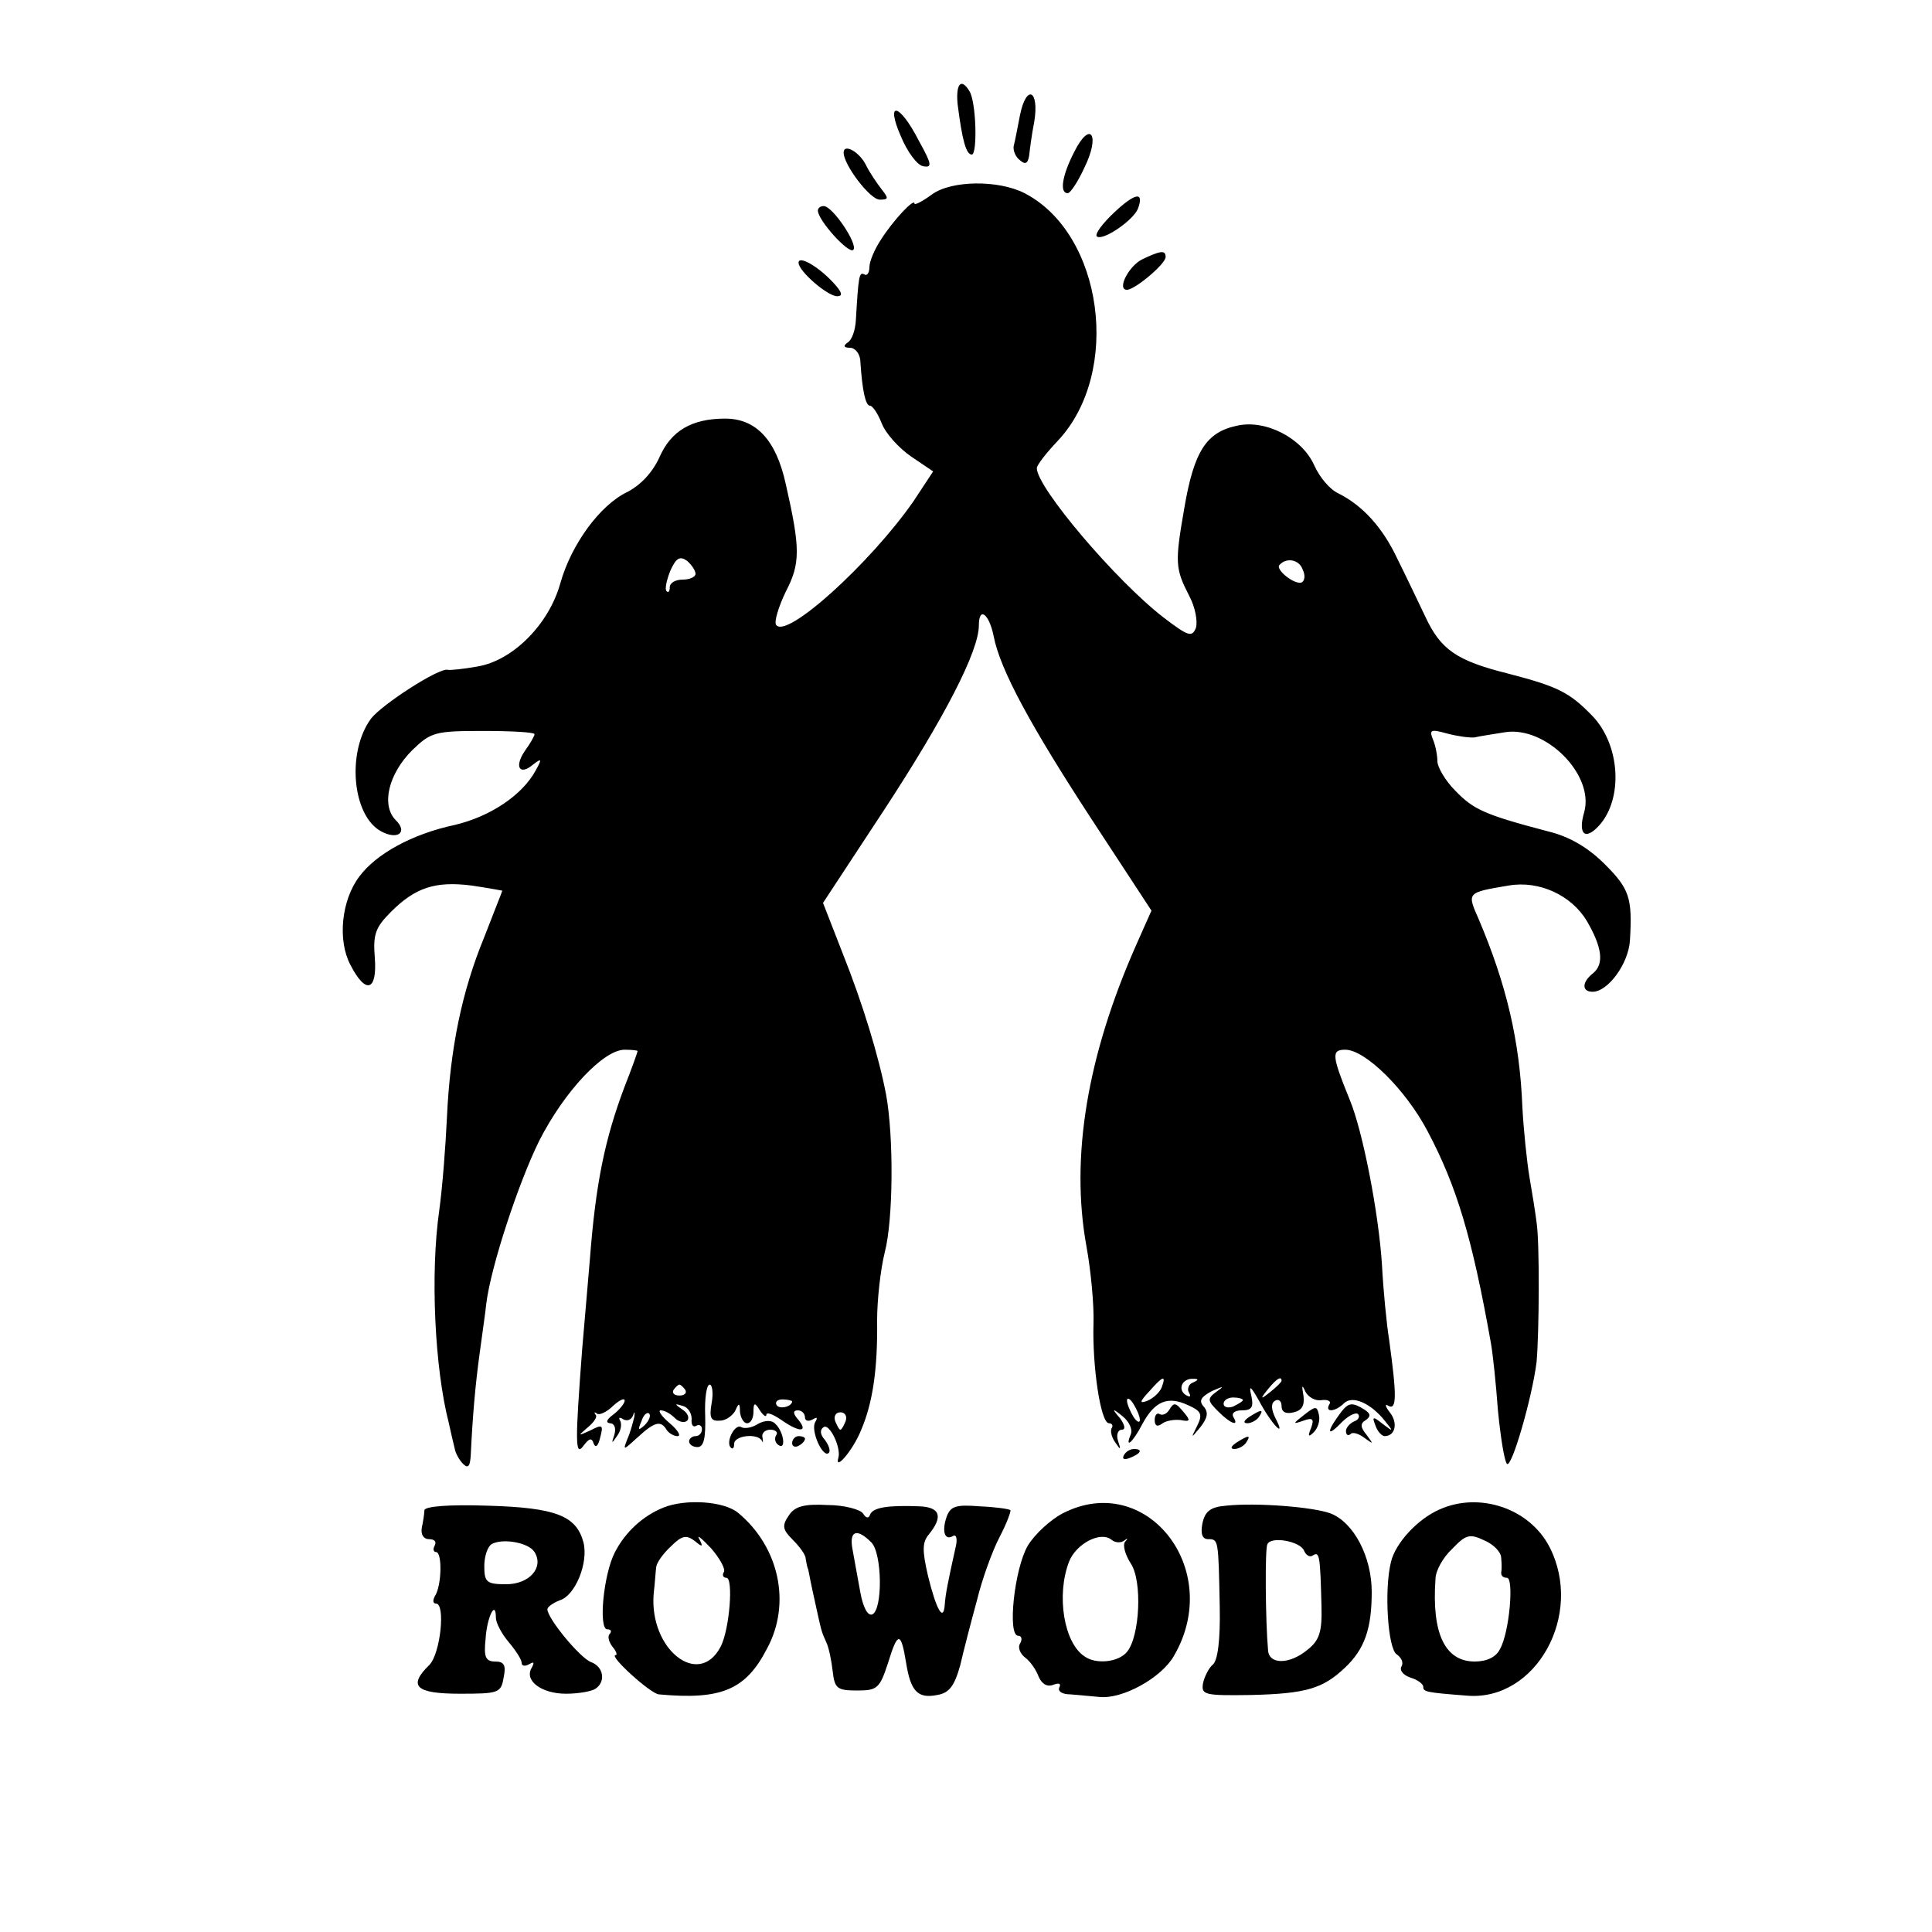 <?xml version="1.0" standalone="no"?>
<!DOCTYPE svg PUBLIC "-//W3C//DTD SVG 20010904//EN"
 "http://www.w3.org/TR/2001/REC-SVG-20010904/DTD/svg10.dtd">
<svg version="1.0" xmlns="http://www.w3.org/2000/svg"
 width="300pt" height="300pt" viewBox="0 0 300 300"
 preserveAspectRatio="xMidYMid meet">
<g transform="translate(0,300) scale(0.1,-0.1)"
fill="#000000" stroke="none">
<path d="M1487 2838 c7 -55 13 -78 22 -78 9 0 7 83 -4 99 -13 21 -21 10 -18
-21z"/>
<path d="M1584 2822 c-4 -20 -8 -42 -10 -49 -1 -7 3 -17 10 -22 8 -7 12 -5 14
7 1 9 4 33 8 53 8 49 -12 59 -22 11z"/>
<path d="M1399 2788 c10 -24 25 -44 34 -46 15 -3 14 3 -6 39 -30 59 -53 64
-28 7z"/>
<path d="M1668 2764 c-19 -37 -23 -64 -10 -64 4 0 16 18 26 40 25 51 9 74 -16
24z"/>
<path d="M1310 2763 c0 -19 41 -73 56 -73 14 0 14 2 3 16 -7 9 -18 25 -24 37
-10 21 -35 35 -35 20z"/>
<path d="M1447 2698 c-15 -11 -27 -17 -27 -14 0 9 -33 -26 -52 -56 -10 -15
-18 -34 -18 -43 0 -9 -4 -14 -8 -11 -8 4 -9 -3 -13 -71 -1 -16 -6 -31 -13 -35
-7 -5 -6 -8 4 -8 8 0 16 -10 16 -22 3 -45 8 -68 15 -68 4 0 12 -12 18 -27 6
-16 27 -39 46 -52 l34 -23 -31 -47 c-67 -96 -198 -215 -213 -191 -3 5 4 28 15
51 23 44 23 67 0 168 -15 68 -46 101 -94 101 -52 0 -84 -19 -102 -60 -11 -24
-29 -43 -50 -54 -42 -20 -87 -81 -104 -142 -18 -64 -74 -120 -129 -129 -22 -4
-43 -6 -46 -5 -14 3 -102 -54 -119 -76 -38 -52 -29 -151 16 -175 26 -14 42 -1
22 18 -22 23 -11 71 26 108 29 28 35 30 110 30 44 0 80 -2 80 -5 0 -3 -7 -15
-15 -26 -17 -25 -8 -39 13 -21 13 10 14 9 4 -9 -21 -39 -71 -72 -126 -85 -66
-14 -122 -45 -148 -80 -28 -37 -34 -99 -14 -137 24 -47 42 -41 38 11 -3 36 1
47 25 71 38 38 69 48 125 41 27 -4 48 -8 48 -8 0 -1 -13 -33 -28 -72 -35 -85
-53 -173 -58 -280 -2 -44 -7 -109 -12 -145 -14 -98 -7 -245 15 -330 3 -14 7
-31 9 -39 1 -7 7 -18 13 -24 8 -8 11 -4 12 14 3 62 7 108 14 159 4 30 9 64 10
75 7 58 50 188 82 253 39 77 100 142 133 142 11 0 20 -1 20 -2 0 -2 -9 -27
-20 -55 -31 -82 -45 -151 -54 -268 -3 -33 -8 -96 -12 -140 -11 -145 -11 -168
2 -150 9 12 13 13 16 3 3 -7 7 -3 10 10 5 19 4 21 -15 11 -20 -9 -20 -9 -5 4
10 8 16 17 13 20 -3 4 -2 5 2 2 3 -3 15 2 25 12 10 9 18 13 18 8 0 -4 -8 -14
-17 -21 -11 -8 -13 -13 -6 -14 7 0 10 -7 7 -18 -5 -14 -4 -14 4 -2 6 8 8 18 5
24 -3 5 -1 6 5 2 6 -3 12 -1 15 6 2 7 3 6 2 -2 -2 -8 -6 -24 -11 -35 -7 -18
-6 -17 16 3 26 24 36 27 45 12 3 -5 11 -10 17 -10 6 0 1 9 -12 20 -13 11 -19
20 -14 20 6 0 15 -5 22 -12 6 -6 15 -8 19 -4 4 4 1 12 -7 17 -13 9 -13 10 0 6
8 -2 14 -11 14 -20 -1 -9 2 -14 7 -11 5 3 9 0 9 -5 0 -6 -4 -11 -10 -11 -5 0
-10 -4 -10 -8 0 -5 6 -9 13 -9 10 0 13 14 12 49 -1 26 2 48 7 48 4 0 6 -13 3
-29 -4 -23 -1 -28 13 -27 9 0 20 8 24 16 5 12 7 12 7 -2 1 -10 6 -18 11 -18 6
0 10 8 10 18 0 14 2 15 10 2 5 -8 10 -11 10 -7 0 5 10 1 22 -7 28 -20 44 -21
28 -1 -9 10 -9 15 -1 15 6 0 11 -5 11 -11 0 -5 5 -7 12 -3 7 4 8 3 4 -4 -8
-13 12 -57 21 -48 3 3 0 12 -6 20 -8 9 -8 16 -2 20 9 6 27 -31 23 -47 -7 -23
22 10 35 42 18 42 26 94 25 171 0 30 5 78 12 106 13 50 14 178 2 244 -11 58
-36 141 -68 221 l-30 77 94 143 c95 145 148 248 148 288 0 30 16 18 23 -17 10
-52 58 -140 152 -284 l93 -142 -24 -54 c-76 -172 -102 -329 -77 -467 7 -38 12
-92 11 -120 -2 -66 11 -155 24 -155 5 0 7 -4 4 -8 -2 -4 0 -14 6 -22 8 -12 9
-12 4 3 -3 9 0 17 6 17 6 0 5 7 -3 18 -13 15 -12 16 4 3 10 -8 16 -20 13 -28
-10 -24 3 -13 18 16 19 35 39 44 71 29 20 -9 23 -14 14 -32 -10 -20 -10 -20 5
-2 11 14 13 23 5 32 -8 9 -4 15 13 24 18 8 20 8 7 -1 -15 -11 -14 -14 3 -31
19 -19 33 -24 23 -8 -3 6 3 10 13 10 16 0 19 5 15 23 -4 17 -1 15 12 -8 19
-36 43 -61 26 -28 -7 14 -8 24 -1 28 5 3 10 0 10 -8 0 -10 7 -13 19 -10 13 3
17 11 15 26 -3 16 -2 18 3 6 5 -9 16 -15 26 -13 9 1 15 -2 11 -7 -7 -13 10
-11 23 2 13 13 42 0 64 -28 13 -16 13 -17 -4 -4 -15 12 -17 12 -11 -3 3 -9 10
-16 14 -16 17 0 21 21 8 37 -7 9 -8 14 -2 10 13 -7 13 16 1 103 -4 25 -9 77
-11 115 -5 81 -30 209 -50 257 -28 69 -29 78 -7 78 31 0 94 -62 128 -127 45
-85 69 -165 98 -328 3 -16 8 -64 11 -105 4 -41 10 -79 14 -83 7 -8 39 102 46
158 4 44 5 185 0 217 -2 16 -7 47 -11 70 -4 24 -9 72 -11 108 -4 104 -25 192
-68 293 -18 41 -19 41 47 52 47 8 97 -15 121 -55 24 -41 27 -67 10 -81 -18
-14 -18 -29 -1 -29 24 0 56 44 58 80 4 66 -1 80 -39 118 -26 26 -55 43 -88 51
-99 26 -116 34 -144 63 -16 16 -28 37 -28 46 0 9 -3 25 -7 34 -6 15 -3 16 22
9 15 -4 35 -7 43 -6 8 2 29 5 47 8 63 10 139 -66 123 -124 -10 -34 1 -45 23
-21 38 42 33 126 -11 171 -35 36 -53 45 -130 65 -80 20 -105 37 -129 89 -11
23 -30 63 -43 89 -23 49 -54 83 -92 102 -13 6 -29 25 -37 43 -19 43 -76 72
-120 62 -48 -10 -67 -40 -82 -128 -15 -86 -14 -94 8 -137 9 -17 13 -39 10 -49
-6 -15 -12 -13 -50 16 -74 57 -197 202 -197 232 0 5 15 24 33 43 99 106 70
321 -52 384 -41 21 -114 20 -144 -2z m-367 -589 c0 -5 -9 -9 -20 -9 -11 0 -20
-5 -20 -12 0 -6 -2 -9 -5 -6 -3 3 0 17 6 32 9 20 15 23 26 15 7 -6 13 -15 13
-20z m943 6 c4 -8 3 -16 -1 -19 -10 -6 -43 20 -35 27 11 12 31 8 36 -8z m-219
-1269 c-3 -8 -13 -17 -22 -21 -13 -5 -13 -2 3 15 21 24 26 25 19 6z m48 7 c-6
-2 -9 -10 -6 -15 4 -7 2 -8 -5 -4 -13 9 -5 26 12 25 9 0 8 -2 -1 -6z m138 3
c0 -2 -8 -10 -17 -17 -16 -13 -17 -12 -4 4 13 16 21 21 21 13z m-926 -14 c3
-5 -1 -9 -9 -9 -8 0 -12 4 -9 9 3 4 7 8 9 8 2 0 6 -4 9 -8z m166 -18 c0 -8
-19 -13 -24 -6 -3 5 1 9 9 9 8 0 15 -2 15 -3z m540 -29 c0 -5 -5 -3 -10 5 -5
8 -10 20 -10 25 0 6 5 3 10 -5 5 -8 10 -19 10 -25z m160 31 c0 -2 -7 -6 -15
-10 -8 -3 -15 -1 -15 4 0 6 7 10 15 10 8 0 15 -2 15 -4z m-929 -39 c-10 -9
-11 -8 -5 6 3 10 9 15 12 12 3 -3 0 -11 -7 -18z m312 6 c-3 -7 -6 -13 -8 -13
-2 0 -5 6 -8 13 -3 8 1 14 8 14 7 0 11 -6 8 -14z"/>
<path d="M1730 2670 c-18 -17 -30 -33 -27 -37 9 -8 57 25 64 43 10 27 -4 25
-37 -6z"/>
<path d="M1270 2673 c0 -15 48 -68 55 -61 8 8 -32 68 -46 68 -5 0 -9 -3 -9 -7z"/>
<path d="M1773 2597 c-21 -11 -39 -47 -23 -47 12 0 60 40 60 51 0 11 -8 10
-37 -4z"/>
<path d="M1240 2592 c0 -13 45 -52 60 -52 9 0 8 6 -6 21 -23 25 -54 43 -54 31z"/>
<path d="M1815 810 c-4 -6 -10 -8 -14 -6 -4 3 -8 -1 -8 -9 0 -9 4 -11 11 -6 6
5 19 7 29 6 15 -3 16 -1 6 11 -14 17 -16 17 -24 4z"/>
<path d="M2025 803 c-18 -14 -18 -15 -1 -9 14 5 17 3 12 -11 -6 -14 -4 -15 4
-7 7 7 10 19 8 27 -3 14 -5 14 -23 0z"/>
<path d="M2083 808 c-22 -29 -24 -41 -3 -20 12 13 25 20 29 16 3 -4 0 -9 -6
-11 -7 -3 -13 -10 -13 -15 0 -6 3 -8 7 -5 3 4 13 1 22 -6 14 -10 14 -10 3 5
-10 12 -10 18 -1 23 8 6 7 10 -2 16 -19 12 -25 11 -36 -3z"/>
<path d="M1940 800 c-9 -6 -10 -10 -3 -10 6 0 15 5 18 10 8 12 4 12 -15 0z"/>
<path d="M1177 789 c-9 -6 -21 -8 -26 -5 -10 6 -25 -24 -16 -32 3 -3 5 0 5 6
0 13 36 17 43 5 2 -5 2 -2 1 5 -2 6 4 12 12 12 8 0 13 -4 9 -9 -3 -5 -1 -12 4
-15 12 -8 8 21 -5 33 -5 6 -16 6 -27 0z"/>
<path d="M1230 759 c0 -5 5 -7 10 -4 6 3 10 8 10 11 0 2 -4 4 -10 4 -5 0 -10
-5 -10 -11z"/>
<path d="M1920 760 c-9 -6 -10 -10 -3 -10 6 0 15 5 18 10 8 12 4 12 -15 0z"/>
<path d="M1745 740 c-3 -6 1 -7 9 -4 18 7 21 14 7 14 -6 0 -13 -4 -16 -10z"/>
<path d="M659 655 c0 -5 -2 -18 -4 -27 -2 -11 3 -18 11 -18 9 0 12 -4 9 -10
-3 -5 -2 -10 2 -10 10 0 9 -53 -2 -69 -3 -6 -3 -11 2 -11 15 0 7 -77 -10 -95
-34 -33 -22 -45 47 -45 60 0 64 1 68 25 4 19 1 25 -13 25 -15 0 -18 7 -15 35
2 34 16 62 16 33 0 -8 9 -25 20 -38 11 -13 20 -27 20 -32 0 -5 5 -6 12 -2 7 4
8 3 4 -5 -13 -20 14 -41 53 -41 20 0 41 4 46 8 16 11 12 34 -7 41 -17 6 -68
68 -68 82 0 4 9 10 19 14 24 7 45 58 37 90 -11 41 -42 54 -149 57 -60 2 -97
-1 -98 -7z m171 -65 c15 -24 -8 -50 -44 -50 -30 0 -34 3 -34 28 0 15 5 30 11
34 16 10 58 3 67 -12z"/>
<path d="M1030 659 c-32 -13 -59 -38 -75 -69 -18 -34 -26 -120 -12 -120 6 0 7
-3 4 -7 -4 -3 -2 -12 4 -20 6 -7 8 -13 5 -13 -12 0 54 -60 67 -61 97 -9 135 7
168 71 38 70 19 158 -45 211 -22 18 -81 22 -116 8z m56 -49 c-5 8 3 2 18 -14
14 -16 23 -33 20 -37 -3 -5 -1 -9 4 -9 11 0 5 -80 -9 -107 -34 -65 -111 -4
-104 82 2 17 3 35 4 42 1 7 11 21 23 32 17 17 24 18 37 8 12 -10 13 -9 7 3z"/>
<path d="M1225 647 c-11 -16 -10 -22 6 -38 10 -10 20 -23 20 -29 1 -5 2 -13 4
-17 1 -5 5 -26 10 -48 11 -50 10 -47 18 -65 4 -8 8 -28 10 -45 3 -27 7 -30 38
-30 31 0 35 3 48 43 15 49 20 49 28 0 7 -44 18 -56 48 -50 19 3 27 14 36 46 5
22 17 68 26 101 8 33 24 77 35 98 11 21 18 40 17 42 -2 2 -24 5 -48 6 -37 3
-45 0 -51 -16 -8 -23 -3 -38 10 -30 5 3 7 -5 4 -17 -12 -54 -16 -74 -17 -90
-2 -27 -13 -8 -26 45 -9 39 -9 52 1 64 23 28 18 43 -15 44 -49 2 -72 -2 -76
-13 -2 -6 -6 -6 -11 2 -4 6 -29 13 -55 13 -36 2 -51 -2 -60 -16z m128 -42 c17
-17 18 -106 1 -112 -7 -2 -14 12 -18 34 -4 21 -9 50 -12 66 -6 30 6 35 29 12z"/>
<path d="M1650 650 c-19 -10 -43 -32 -54 -50 -21 -36 -32 -140 -15 -140 5 0 7
-5 3 -12 -4 -6 0 -16 8 -22 8 -6 17 -19 21 -30 5 -11 13 -16 23 -12 8 3 12 2
9 -4 -3 -6 4 -11 17 -11 13 -1 33 -3 45 -4 36 -4 97 30 116 64 78 134 -43 288
-173 221z m96 -42 c5 4 6 3 1 -2 -4 -5 0 -20 9 -34 18 -27 14 -113 -6 -137
-13 -16 -48 -20 -66 -7 -32 21 -44 95 -24 147 11 28 49 48 66 34 6 -5 15 -5
20 -1z"/>
<path d="M1904 662 c-25 -2 -33 -9 -37 -28 -3 -16 0 -24 9 -24 16 0 16 0 18
-105 1 -51 -3 -84 -11 -90 -6 -5 -13 -19 -15 -29 -3 -18 3 -19 74 -18 86 2
112 10 146 42 31 29 42 61 42 118 0 55 -28 108 -64 122 -27 10 -115 17 -162
12z m121 -70 c3 -7 9 -11 14 -7 10 6 11 -1 13 -79 1 -40 -3 -53 -22 -68 -28
-23 -60 -23 -61 0 -4 44 -5 158 -1 164 5 13 51 5 57 -10z"/>
<path d="M2235 656 c-34 -15 -68 -52 -75 -81 -11 -43 -5 -136 9 -144 7 -5 11
-13 7 -19 -3 -6 3 -13 14 -17 11 -3 20 -10 20 -14 0 -8 3 -9 68 -14 107 -9
182 126 128 231 -31 60 -109 86 -171 58z m96 -75 c1 -9 1 -19 0 -23 0 -5 3 -8
9 -8 11 0 4 -85 -11 -111 -6 -12 -20 -19 -39 -19 -46 0 -67 43 -61 128 0 13
12 34 26 47 21 22 27 24 50 13 14 -6 26 -18 26 -27z"/>
</g>
</svg>
